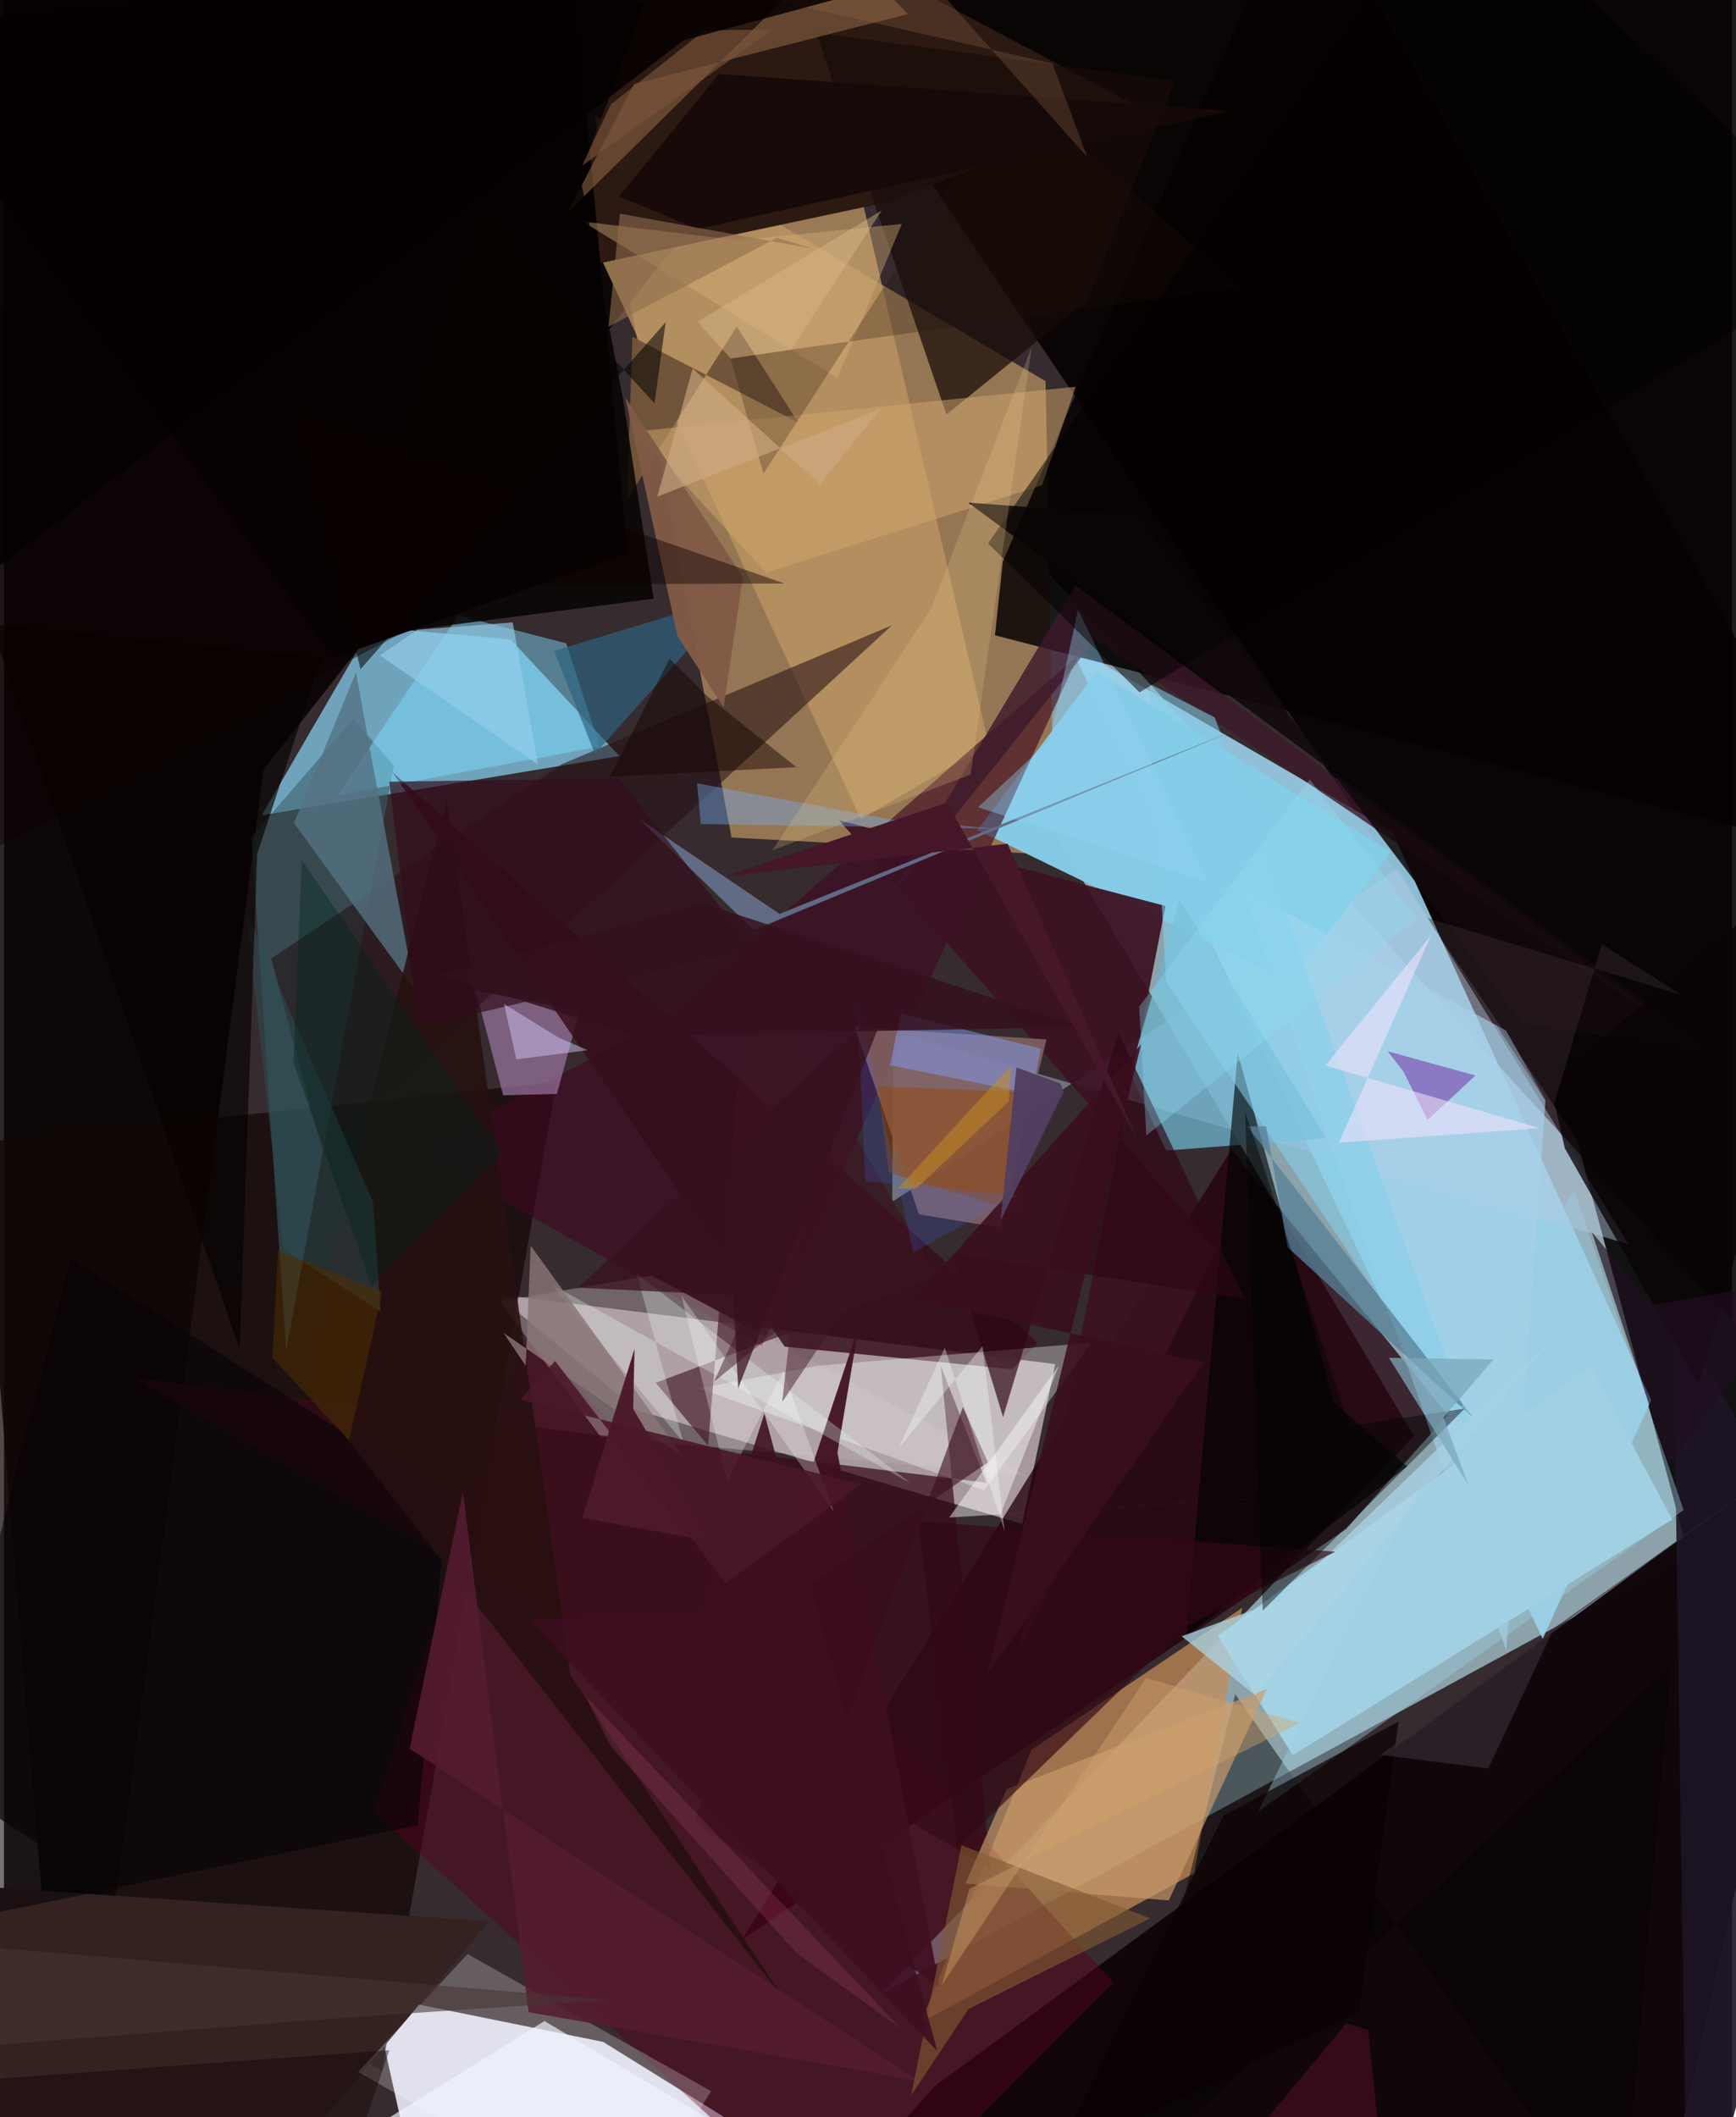 <svg xmlns="http://www.w3.org/2000/svg" width="228" height="278" viewBox="0 0 836 1024"><path fill="#362b2e" d="M0 0h836v1024H0z"/><path fill="#8ca3ab" fill-opacity=".988" d="M682.14 694.588L297.987 50.274 898 706.78 424.608 964.196z"/><path fill="#957654" d="M503.915 184.376l4.302 229.075-156.227-8.367-66.21-349.296z"/><path fill="#ececfe" fill-opacity=".89" d="M205.37 1086l218.307-15.256-133.796-83.148-111.33-22.567z"/><path fill="#040000" fill-opacity=".894" d="M346.815-62H898L879.44 991.2 760.814 550.915z"/><path fill="#ddccd5" fill-opacity=".675" d="M306.292 682.096l186.322 54.997 15.97-77.313-270.57-33.88z"/><path fill="#9dd4ef" fill-opacity=".875" d="M671.636 402.282l125.25 274.9-52.495 115.434-228.978-481.004z"/><path fill="#7ab9d7" fill-opacity=".843" d="M245.176 309.328l52.562 56.353-173.019 28.641 52.952-91.109z"/><path fill="#050000" fill-opacity=".839" d="M125.588 372.252L404.754 16.843-62-62l94.216 1148z"/><path fill="#11070b" fill-opacity=".996" d="M450.22 1009.038l438.144-321.593-84.404 376.656-412.382 10.767z"/><path fill="#c48c58" fill-opacity=".733" d="M599.04 777.638l-23.26 128.365-132.189 72.268 53.51-131.903z"/><path fill="#24010d" fill-opacity=".765" d="M649.34 739.522l49.151-55.285L593.78 555.94 356.923 938.311z"/><path fill="#140808" fill-opacity=".737" d="M-62 557.995l.163 282.12 244.618 161.542 84.56-478.341z"/><path fill="#050000" fill-opacity=".831" d="M898 415.328L628.683-62 483.207 271.576l-3.8 35.699z"/><path fill="#b7cbe5" fill-opacity=".439" d="M785.928 601.749l-355.57-102.58-.66 82.132 244.51-160.952z"/><path fill="#bd9863" fill-opacity=".733" d="M476.42 360.076L414.985 95.837l-125.36 30.793 124.901 269.507z"/><path fill="#a3d2e4" d="M767.318 660.63L587.21 791.214l36.32 57.727 183.553-114.032z"/><path fill="#85cce7" fill-opacity=".98" d="M670.907 412.09l-48.813 62.694L471 401.416l57.662-76.637z"/><path fill="#2b1912" d="M334.194-62l-74.06 195.287L425.91 98.07l122.75-46.516z"/><path fill="#55001c" fill-opacity=".471" d="M253.642 644.415l283.074 314.644L410.104 1086 179.015 876.46z"/><path fill="#060101" d="M-62 13.124l337.023-30.832 26.604 285.339-142.057 50.536z"/><path fill="#3e0921" fill-opacity=".627" d="M316.158 495.26l203.72-178.518-153.245 334.242-168.223-94.46z"/><path fill="#3c1223" fill-opacity=".929" d="M586.797 604.337l-95.945 195.28 71.072-361.422-157.937-41.503z"/><path fill="#9a75a1" fill-opacity=".71" d="M241.524 529.767l-13.32-50.64 50.253 9.793-10.947 40.148z"/><path fill="#836364" fill-opacity=".882" d="M442.663 587.333l-31.174-90.589 92.868 6.003-22.484 91.073z"/><path fill="#370d1b" fill-opacity=".831" d="M377.713 651.324l110.099 10.978 12.213-12.723-312.172-276.231z"/><path fill="#baaaaf" fill-opacity=".447" d="M239.829 629.388l73.417-12.492 181.213 96.815-205.786-18.753z"/><path fill="#6eb1cc" fill-opacity=".773" d="M544.707 519.062l17.518 37.438 77.506-5.981-70.994-115.484z"/><path fill="#395f68" fill-opacity=".569" d="M119.641 404.885l49.306-57.125 19.666 22.427-52.064 283.231z"/><path fill="#360a17" fill-opacity=".71" d="M475.306 717.135l-22.158-56.709 24.17 243.191L63.026 666.498z"/><path fill="#7bddff" fill-opacity=".471" d="M288.23 361.11l-127.01 23.664 58.59-87.033 52.178 13.39z"/><path fill="#241014" fill-opacity=".561" d="M429.584 302.44L153.886 556.42l-24.602-92.83 140.686-94.033z"/><path fill="#fbffff" fill-opacity=".337" d="M393.573 660.584l-57.234 10.927 137.904 49.293 51.996-71.41z"/><path fill="#180b07" fill-opacity=".725" d="M524.165 145.25l-68.23 55.25-63.013-184.643 173.661 23.284z"/><path fill="#000202" fill-opacity=".627" d="M643.352 678.36L596.87 509.31l-24.962 282.146 106.936-82.235z"/><path fill="#342321" fill-opacity=".996" d="M-62 908.956V1086h165.193L234.63 929.3z"/><path fill="#030000" fill-opacity=".463" d="M595.663 819.528L782.468 1086l23.808-280.04-271.723 255.848z"/><path fill="#876040" fill-opacity=".624" d="M272.656 102.828l32.215-62.224 132.37-33.795-32.82-34.029z"/><path fill="#71553b" fill-opacity=".996" d="M304.026 162.89l80.25 41.498-29.755-46.465-53.119 83.689z"/><path fill="#c99b6c" fill-opacity=".671" d="M485.046 865.362l-19.933 45.654 98.391 8.167 47.51-102.295z"/><path fill="#2d0514" fill-opacity=".667" d="M600.072 628.178l-140.804-21.805 24.08 79.042 55.745-185.992z"/><path fill="#d0a66e" fill-opacity=".514" d="M502.223 234.714l-133.537 42.262-62.79-68.292 212.556-21.63z"/><path fill="#fffeff" fill-opacity=".239" d="M342.09 1011.426L224.288 945.09l-52.942 57.034 130.26 74.342z"/><path fill="#3d1423" fill-opacity=".624" d="M340.634 699.234L315.318 668.8l136.315-51.132-91.512-156.735z"/><path fill="#557284" fill-opacity=".792" d="M198.684 478.45l-58.398-80.376 30.049-72.977 6.296 35.008z"/><path fill="#75b1f5" fill-opacity=".388" d="M479.128 400.797l-51.38-4.645-92.459-17.285 1.829 19.688z"/><path fill="#83a2fc" fill-opacity=".459" d="M433.86 490.216l67.76 17.022-4.223 21.877-68.732-13.927z"/><path fill="#3e0f21" fill-opacity=".933" d="M452.603 960.86l-49.38-258.257 10.35-61.426-79.556 240.022z"/><path fill="#060306" fill-opacity=".557" d="M-50.878 934.863l83.122-326.409 182.27 116.307-14.291 158.06z"/><path fill="#d7b07a" fill-opacity=".408" d="M434.365 108.31l-31.154 74.554-123.386-75.755 75.206 9.132z"/><path fill="#3c182b" fill-opacity=".796" d="M527.962 309.368L425.485 438.157l92.906-155.022 303.793 224.802z"/><path fill="#a6d1eb" fill-opacity=".631" d="M745.733 532.077l-19.036-33.662-127.895-68.754 128 368.768z"/><path fill="#070302" fill-opacity=".843" d="M158.676 309.72l155.639-20.152-14.752-96.262L265.162 14.71z"/><path fill="#984405" fill-opacity=".455" d="M422.882 525.394l5.239 41.783 63.612 19.21.248-58.21z"/><path fill="#2e6380" fill-opacity=".671" d="M266.143 314.834l57.378-17.429 10.823 12.944-48.452 54.326z"/><path fill="#7b42ac" fill-opacity=".612" d="M688.698 541.749l23.154-21.584-42.433-11.687 7.56 9.69z"/><path fill="#83cde7" fill-opacity=".565" d="M562.143 474.545l-7.905-143.813 31.562 16.26 126.5 350.653z"/><path fill="#eefcf7" fill-opacity=".29" d="M264.763 621.164l63.883 76.366-22.553-81.416L438.444 717.23z"/><path fill="#fbfcff" fill-opacity=".278" d="M377.05 663.227l24.373 67.903-73.716-104.492 22.13 89.786z"/><path fill="#636d87" fill-opacity=".973" d="M362.685 449.887l234.481-97.386-221.98 89.525-67.743-45.86z"/><path fill="#26100f" fill-opacity=".871" d="M214.26 386.438l-70.834 280.45 234.403 300.786-103.83-157.649z"/><path fill="#fcfdff" fill-opacity=".447" d="M457.229 733.982l53.137-73.58-28.258 72.007 211.262-13.106z"/><path fill="#568095" fill-opacity=".765" d="M711.393 686.382l-109.976-141.55 9.194-.068 10.412 58.5z"/><path fill="#f4e3fb" fill-opacity=".553" d="M639.235 515.365l51.295-63.179-44.76 100.497 97.25-7.019z"/><path fill="#340c1c" fill-opacity=".682" d="M200.72 496.62l161.66-37.769-64.952-82.338-111.043 1.555z"/><path fill="#12090b" fill-opacity=".863" d="M734.509 494.811L548.472 249.15l-82.02-6.055L828.433 510.09z"/><path fill="#a9d4e5" fill-opacity=".757" d="M617.822 773.762l-48.079 17.64 35.597 28.573 143.918-172.859z"/><path fill="#825a47" fill-opacity=".965" d="M357.488 279.118l-56.88-86.815 25.243 115.405 22.284 34.368z"/><path fill="#551b31" fill-opacity=".886" d="M196.25 845.793l25.763-124.368 31.808 251.781 188.584 33.168z"/><path fill="#897577" fill-opacity=".82" d="M254.828 602.486l73.579 101.822-86.715-59.602 10.682 15.81z"/><path fill="#320814" fill-opacity=".663" d="M461.21 893.789l110.632-107.104 72.208-36.17-201.678-14.714z"/><path fill="#1d1425" fill-opacity=".902" d="M820.325 1086L898 790.44l-90.585-157.333 6.776 445.04z"/><path fill="#2c4e52" fill-opacity=".522" d="M135.126 604.068l47.065 30.256-3.608-52.888-61.472-140.727z"/><path fill="#3a0e1e" fill-opacity=".886" d="M580.377 658.924l-140.346-30.592L550.074 505.23l-74.486 305.1z"/><path fill="#825a34" fill-opacity=".612" d="M438.86 1013.498l24.386-121.016 91.332 35.36-87.93 43.83z"/><path fill="#91d1f2" fill-opacity=".392" d="M505.83 358.19l-34.602 32.25 111.397 36.246L519.65 294.83z"/><path fill="#070201" fill-opacity=".663" d="M114.015 652.786l8.48-239.704 31.209-95.15-160.047-16.066z"/><path fill="#d5cefc" fill-opacity=".463" d="M282.378 507.965l-14.21-6.196-26.26-16.217 5.963 26.812z"/><path fill="#23130f" fill-opacity=".255" d="M367.455 229.063L488.093 42.232l109.818 96.578-246.47 34.389z"/><path fill="#95d0ec" fill-opacity=".631" d="M246.126 301.03l12.225 68.74-76.469-52.751 18.107-12.426z"/><path fill="#4b1a2b" fill-opacity=".984" d="M342.184 745.541l-37.785-64.11.64-28.982-25.314 81.759z"/><path fill="#785338" fill-opacity=".659" d="M338.94 14.715l-45.32 35.76-13.926 29.658 92.197-65.876z"/><path fill="#020000" fill-opacity=".502" d="M702.15-62l-226.1 324.844 73.336 72.008L898 122.776z"/><path fill="#150300" fill-opacity=".463" d="M383.337 371.06l-90.13 4.586 28.78-57.068 17.545 17.494z"/><path fill="#411624" fill-opacity=".475" d="M376.479 678.146l12.66-111.045-45.564 101.104 86.56-70.212z"/><path fill="#9dcee1" fill-opacity=".408" d="M606.86 876.09l43.387-89.778 109.232-210.933 53.08 154.966z"/><path fill="#090101" fill-opacity=".694" d="M655.415 973.223l19.244-140.597-84.756 45.535-81.704 165.663z"/><path fill="#e5ca84" fill-opacity=".235" d="M497.255 167.53L448.726 294l-76.98 117.278 95.938-36.71z"/><path fill="#3a0b1c" fill-opacity=".596" d="M399.905 852.3l64.028-171.787 12.085 26.757-161.14 110.55z"/><path fill="#000303" fill-opacity=".443" d="M706.713 681.245l-97.75 97.746-8.546-241.424 50.528 152.152z"/><path fill="#090306" fill-opacity=".776" d="M747.9 523.991L898 396.585l-78.232 272.879-64.675-114.125z"/><path fill="#160908" fill-opacity=".91" d="M297.59 94.983l48.341-59.216 247.204 17.901-257.636 57.156z"/><path fill="#3e70ff" fill-opacity=".184" d="M416.669 571.378l-4.002-88.242 27.22 122.64 49.73-27.607z"/><path fill="#3d0e20" fill-opacity=".875" d="M367.879 683.752l83.686 308.361-197.091-208.48 82.561-3.985z"/><path fill="#050201" fill-opacity=".545" d="M79.363-62l235.361 257.088 5.384-39.254-147.614 167.841z"/><path fill="#0c0202" fill-opacity=".439" d="M236.768 282.723l140.82-.509L-62 129.094v311.604z"/><path fill="#f0f4ff" fill-opacity=".671" d="M261.48 977.516l142.97 84.915 18.486-3.923L86.986 1086z"/><path fill="#d0ab84" fill-opacity=".608" d="M423.973 197.82L316.09 240.194l17.08-62.007 61.608 56.072z"/><path fill="#34101d" fill-opacity=".835" d="M304.575 500.876l216.763-4.134-183.147-59.814-127.495 34.576z"/><path fill="#100" fill-opacity=".404" d="M154.517 1086H16.154l-59.624-77.673 229.908-16.726z"/><path fill="#916649" fill-opacity=".306" d="M320.677-11.813l84.668-45.527L524.087 75.997l-16.828-45.276z"/><path fill="#38101e" fill-opacity=".725" d="M427.756 484.682l-72.563 186.8-2.42-45.05-75.082-3.615z"/><path fill="#210f21" fill-opacity=".659" d="M768.1 595.802l29.27 35.426 75.044-13.285-66.85 90.655z"/><path fill="#362a34" fill-opacity=".675" d="M665.964 848.754L869.183 702.73l-119.336 84.74-31.767 67.912z"/><path fill="#513f60" fill-opacity=".961" d="M510.983 523.99l1.732 4.057-30.581 62.327 7.702-74.094z"/><path fill="#916e50" fill-opacity=".592" d="M292.471 157.992l5.489-54.672 93.565 16.99-17.489-5.31z"/><path fill="#451729" d="M548.34 550.939l-92.18-162.737-107.425 35.744 136.787-15.874z"/><path fill="#00231c" fill-opacity=".376" d="M140.023 513.756l37.716 108.063 63.62-63.772-97.24-142.017z"/><path fill="#90ddf4" fill-opacity=".322" d="M631.69 377.016l52.035 67.25-131.068 104.907-3.452-62.31z"/><path fill="#dabb8a" fill-opacity=".427" d="M351.63 173.443l-16.108-17.824 89.157-53.86-43.968 67.48z"/><path fill="#4d2d02" fill-opacity=".561" d="M166.918 696.578l-37.023-39.775 2.691-52.162 50.522 20.17z"/><path fill="#843454" fill-opacity=".369" d="M293.572 844.565l-12.384-24.405 153.025 161.32-50.777-36.842z"/><path fill="#3c2a36" fill-opacity=".404" d="M748.874 537.52l24.104-80.843 38.65 24.575-122.869-37.206z"/><path fill="#491729" fill-opacity=".878" d="M414.717 717.84l-164.865-40.943 16.77-18.663L349.055 765.7z"/><path fill="#faffff" fill-opacity=".341" d="M432.766 700.527l40.666-49.441 10.704 89.693-28.994-88.937z"/><path fill="#d2a56c" fill-opacity=".416" d="M626.92 833.325l-74.336-21.799-98.919 148.658 13.411-46.642z"/><path fill="#7da8bb" fill-opacity=".733" d="M696.37 685.622l12.028 32.519-38.39-61.411 50.613.78z"/><path fill="#c28c23" fill-opacity=".529" d="M441.25 574.906l-8.827.005 54.746-59.592-1.01 17.357z"/><path fill="#5e1023" fill-opacity=".459" d="M576.376 1066.332L670.92 1086l-10.94-103.969-10.47-3.47z"/><path fill="#050000" fill-opacity=".863" d="M328.727 19.5l136.78-36.833L-62-56.642v376.279z"/><path fill="#483435" fill-opacity=".58" d="M-3.05 942.195l296.13 25.124-126.011 8.362-193.2 15.097z"/></svg>